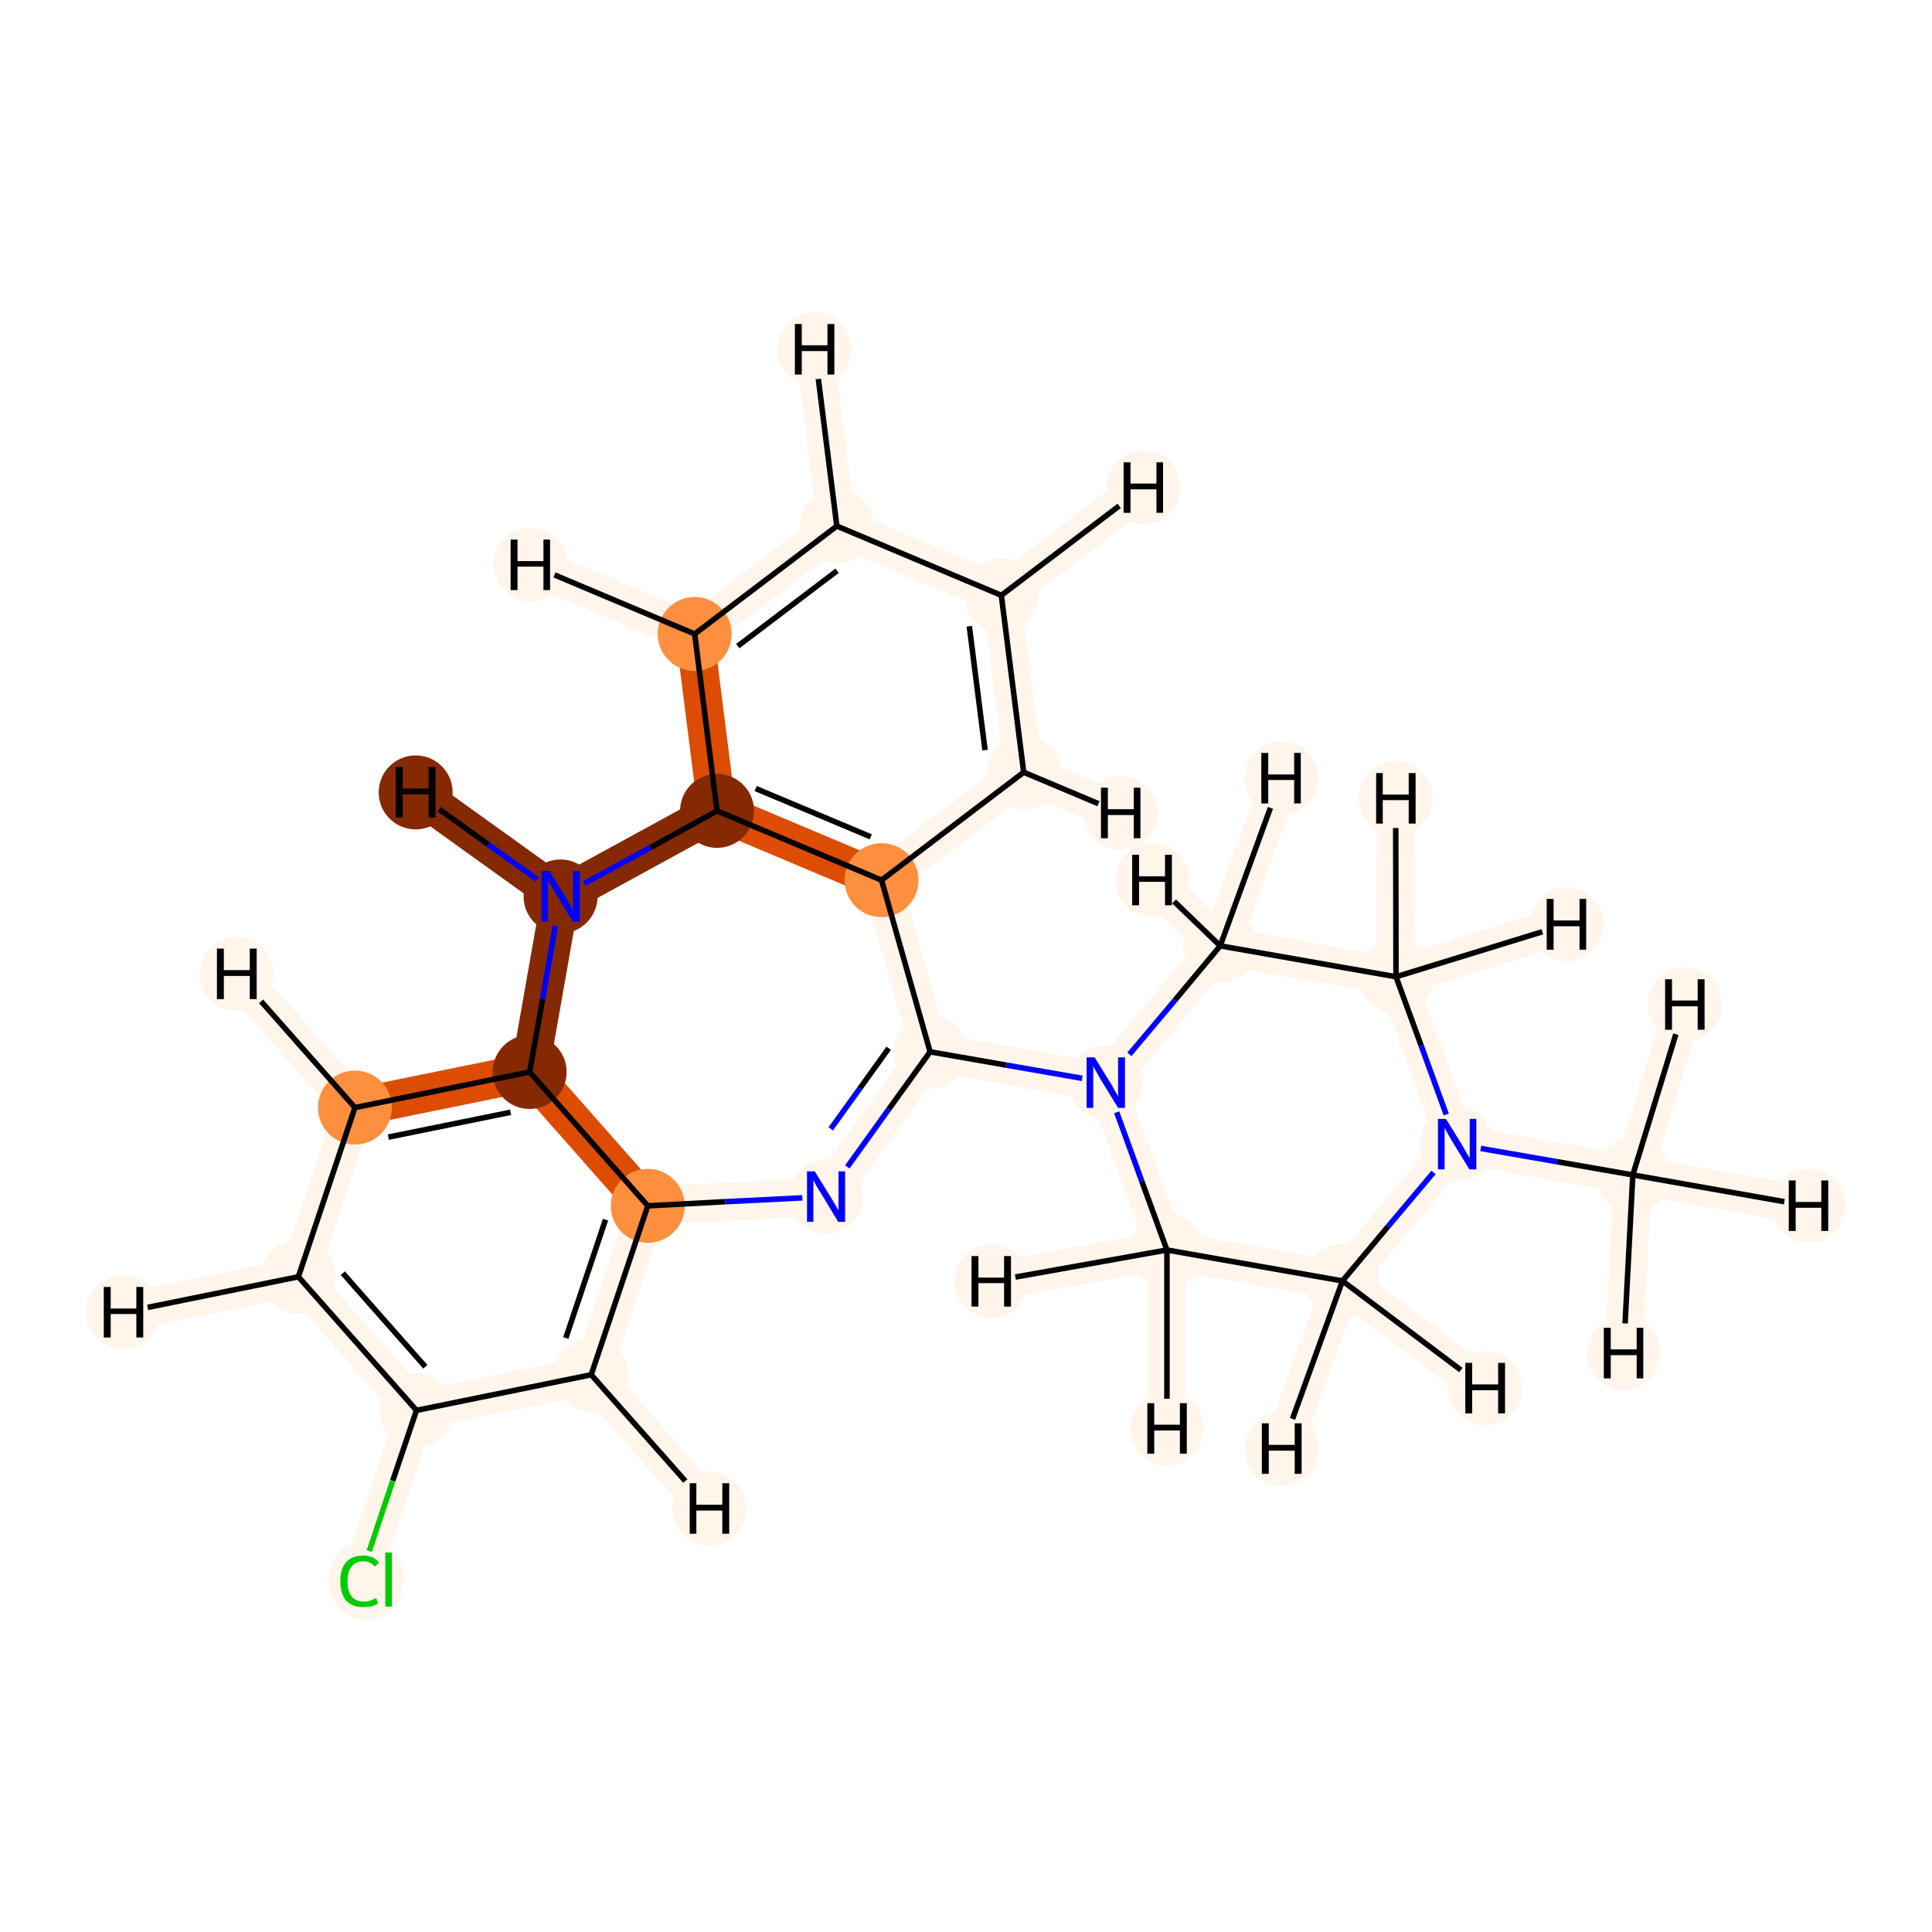 <?xml version='1.0' encoding='iso-8859-1'?>
<svg version='1.1' baseProfile='full'
              xmlns='http://www.w3.org/2000/svg'
                      xmlns:rdkit='http://www.rdkit.org/xml'
                      xmlns:xlink='http://www.w3.org/1999/xlink'
                  xml:space='preserve'
width='700px' height='700px' viewBox='0 0 700 700'>
<!-- END OF HEADER -->
<rect style='opacity:1.0;fill:#FFFFFF;stroke:none' width='700.0' height='700.0' x='0.0' y='0.0'> </rect>
<path d='M 591.6,425.7 L 527.9,414.6' style='fill:none;fill-rule:evenodd;stroke:#FFF5EB;stroke-width:13.8px;stroke-linecap:butt;stroke-linejoin:miter;stroke-opacity:1' />
<path d='M 591.6,425.7 L 655.3,436.9' style='fill:none;fill-rule:evenodd;stroke:#FFF5EB;stroke-width:13.8px;stroke-linecap:butt;stroke-linejoin:miter;stroke-opacity:1' />
<path d='M 591.6,425.7 L 588.3,490.3' style='fill:none;fill-rule:evenodd;stroke:#FFF5EB;stroke-width:13.8px;stroke-linecap:butt;stroke-linejoin:miter;stroke-opacity:1' />
<path d='M 591.6,425.7 L 610.4,363.9' style='fill:none;fill-rule:evenodd;stroke:#FFF5EB;stroke-width:13.8px;stroke-linecap:butt;stroke-linejoin:miter;stroke-opacity:1' />
<path d='M 527.9,414.6 L 486.4,464.1' style='fill:none;fill-rule:evenodd;stroke:#FFF5EB;stroke-width:13.8px;stroke-linecap:butt;stroke-linejoin:miter;stroke-opacity:1' />
<path d='M 527.9,414.6 L 505.8,353.9' style='fill:none;fill-rule:evenodd;stroke:#FFF5EB;stroke-width:13.8px;stroke-linecap:butt;stroke-linejoin:miter;stroke-opacity:1' />
<path d='M 486.4,464.1 L 422.8,452.9' style='fill:none;fill-rule:evenodd;stroke:#FFF5EB;stroke-width:13.8px;stroke-linecap:butt;stroke-linejoin:miter;stroke-opacity:1' />
<path d='M 486.4,464.1 L 538.1,503.0' style='fill:none;fill-rule:evenodd;stroke:#FFF5EB;stroke-width:13.8px;stroke-linecap:butt;stroke-linejoin:miter;stroke-opacity:1' />
<path d='M 486.4,464.1 L 464.4,524.9' style='fill:none;fill-rule:evenodd;stroke:#FFF5EB;stroke-width:13.8px;stroke-linecap:butt;stroke-linejoin:miter;stroke-opacity:1' />
<path d='M 422.8,452.9 L 400.6,392.2' style='fill:none;fill-rule:evenodd;stroke:#FFF5EB;stroke-width:13.8px;stroke-linecap:butt;stroke-linejoin:miter;stroke-opacity:1' />
<path d='M 422.8,452.9 L 422.8,517.6' style='fill:none;fill-rule:evenodd;stroke:#FFF5EB;stroke-width:13.8px;stroke-linecap:butt;stroke-linejoin:miter;stroke-opacity:1' />
<path d='M 422.8,452.9 L 359.2,464.2' style='fill:none;fill-rule:evenodd;stroke:#FFF5EB;stroke-width:13.8px;stroke-linecap:butt;stroke-linejoin:miter;stroke-opacity:1' />
<path d='M 400.6,392.2 L 442.1,342.7' style='fill:none;fill-rule:evenodd;stroke:#FFF5EB;stroke-width:13.8px;stroke-linecap:butt;stroke-linejoin:miter;stroke-opacity:1' />
<path d='M 400.6,392.2 L 337.0,381.1' style='fill:none;fill-rule:evenodd;stroke:#FFF5EB;stroke-width:13.8px;stroke-linecap:butt;stroke-linejoin:miter;stroke-opacity:1' />
<path d='M 442.1,342.7 L 505.8,353.9' style='fill:none;fill-rule:evenodd;stroke:#FFF5EB;stroke-width:13.8px;stroke-linecap:butt;stroke-linejoin:miter;stroke-opacity:1' />
<path d='M 442.1,342.7 L 417.4,318.8' style='fill:none;fill-rule:evenodd;stroke:#FFF5EB;stroke-width:13.8px;stroke-linecap:butt;stroke-linejoin:miter;stroke-opacity:1' />
<path d='M 442.1,342.7 L 464.2,281.9' style='fill:none;fill-rule:evenodd;stroke:#FFF5EB;stroke-width:13.8px;stroke-linecap:butt;stroke-linejoin:miter;stroke-opacity:1' />
<path d='M 505.8,353.9 L 505.7,289.2' style='fill:none;fill-rule:evenodd;stroke:#FFF5EB;stroke-width:13.8px;stroke-linecap:butt;stroke-linejoin:miter;stroke-opacity:1' />
<path d='M 505.8,353.9 L 567.6,334.9' style='fill:none;fill-rule:evenodd;stroke:#FFF5EB;stroke-width:13.8px;stroke-linecap:butt;stroke-linejoin:miter;stroke-opacity:1' />
<path d='M 337.0,381.1 L 299.3,433.6' style='fill:none;fill-rule:evenodd;stroke:#FFF5EB;stroke-width:13.8px;stroke-linecap:butt;stroke-linejoin:miter;stroke-opacity:1' />
<path d='M 337.0,381.1 L 319.4,318.9' style='fill:none;fill-rule:evenodd;stroke:#FFF5EB;stroke-width:13.8px;stroke-linecap:butt;stroke-linejoin:miter;stroke-opacity:1' />
<path d='M 299.3,433.6 L 234.7,436.9' style='fill:none;fill-rule:evenodd;stroke:#FFF5EB;stroke-width:13.8px;stroke-linecap:butt;stroke-linejoin:miter;stroke-opacity:1' />
<path d='M 234.7,436.9 L 214.2,498.1' style='fill:none;fill-rule:evenodd;stroke:#FFF5EB;stroke-width:13.8px;stroke-linecap:butt;stroke-linejoin:miter;stroke-opacity:1' />
<path d='M 234.7,436.9 L 191.9,388.4' style='fill:none;fill-rule:evenodd;stroke:#DC4C03;stroke-width:13.8px;stroke-linecap:butt;stroke-linejoin:miter;stroke-opacity:1' />
<path d='M 214.2,498.1 L 150.9,511.0' style='fill:none;fill-rule:evenodd;stroke:#FFF5EB;stroke-width:13.8px;stroke-linecap:butt;stroke-linejoin:miter;stroke-opacity:1' />
<path d='M 214.2,498.1 L 257.0,546.6' style='fill:none;fill-rule:evenodd;stroke:#FFF5EB;stroke-width:13.8px;stroke-linecap:butt;stroke-linejoin:miter;stroke-opacity:1' />
<path d='M 150.9,511.0 L 130.4,572.3' style='fill:none;fill-rule:evenodd;stroke:#FFF5EB;stroke-width:13.8px;stroke-linecap:butt;stroke-linejoin:miter;stroke-opacity:1' />
<path d='M 150.9,511.0 L 108.1,462.6' style='fill:none;fill-rule:evenodd;stroke:#FFF5EB;stroke-width:13.8px;stroke-linecap:butt;stroke-linejoin:miter;stroke-opacity:1' />
<path d='M 108.1,462.6 L 128.6,401.3' style='fill:none;fill-rule:evenodd;stroke:#FFF5EB;stroke-width:13.8px;stroke-linecap:butt;stroke-linejoin:miter;stroke-opacity:1' />
<path d='M 108.1,462.6 L 44.7,475.4' style='fill:none;fill-rule:evenodd;stroke:#FFF5EB;stroke-width:13.8px;stroke-linecap:butt;stroke-linejoin:miter;stroke-opacity:1' />
<path d='M 128.6,401.3 L 191.9,388.4' style='fill:none;fill-rule:evenodd;stroke:#DC4C03;stroke-width:13.8px;stroke-linecap:butt;stroke-linejoin:miter;stroke-opacity:1' />
<path d='M 128.6,401.3 L 85.8,352.9' style='fill:none;fill-rule:evenodd;stroke:#FFF5EB;stroke-width:13.8px;stroke-linecap:butt;stroke-linejoin:miter;stroke-opacity:1' />
<path d='M 191.9,388.4 L 203.1,324.8' style='fill:none;fill-rule:evenodd;stroke:#852903;stroke-width:13.8px;stroke-linecap:butt;stroke-linejoin:miter;stroke-opacity:1' />
<path d='M 203.1,324.8 L 259.8,293.8' style='fill:none;fill-rule:evenodd;stroke:#852903;stroke-width:13.8px;stroke-linecap:butt;stroke-linejoin:miter;stroke-opacity:1' />
<path d='M 203.1,324.8 L 150.6,287.1' style='fill:none;fill-rule:evenodd;stroke:#852903;stroke-width:13.8px;stroke-linecap:butt;stroke-linejoin:miter;stroke-opacity:1' />
<path d='M 259.8,293.8 L 319.4,318.9' style='fill:none;fill-rule:evenodd;stroke:#DC4C03;stroke-width:13.8px;stroke-linecap:butt;stroke-linejoin:miter;stroke-opacity:1' />
<path d='M 259.8,293.8 L 251.7,229.7' style='fill:none;fill-rule:evenodd;stroke:#DC4C03;stroke-width:13.8px;stroke-linecap:butt;stroke-linejoin:miter;stroke-opacity:1' />
<path d='M 319.4,318.9 L 370.9,279.8' style='fill:none;fill-rule:evenodd;stroke:#FFF5EB;stroke-width:13.8px;stroke-linecap:butt;stroke-linejoin:miter;stroke-opacity:1' />
<path d='M 370.9,279.8 L 362.8,215.7' style='fill:none;fill-rule:evenodd;stroke:#FFF5EB;stroke-width:13.8px;stroke-linecap:butt;stroke-linejoin:miter;stroke-opacity:1' />
<path d='M 370.9,279.8 L 406.1,294.6' style='fill:none;fill-rule:evenodd;stroke:#FFF5EB;stroke-width:13.8px;stroke-linecap:butt;stroke-linejoin:miter;stroke-opacity:1' />
<path d='M 362.8,215.7 L 303.2,190.6' style='fill:none;fill-rule:evenodd;stroke:#FFF5EB;stroke-width:13.8px;stroke-linecap:butt;stroke-linejoin:miter;stroke-opacity:1' />
<path d='M 362.8,215.7 L 414.3,176.6' style='fill:none;fill-rule:evenodd;stroke:#FFF5EB;stroke-width:13.8px;stroke-linecap:butt;stroke-linejoin:miter;stroke-opacity:1' />
<path d='M 303.2,190.6 L 251.7,229.7' style='fill:none;fill-rule:evenodd;stroke:#FFF5EB;stroke-width:13.8px;stroke-linecap:butt;stroke-linejoin:miter;stroke-opacity:1' />
<path d='M 303.2,190.6 L 295.1,126.5' style='fill:none;fill-rule:evenodd;stroke:#FFF5EB;stroke-width:13.8px;stroke-linecap:butt;stroke-linejoin:miter;stroke-opacity:1' />
<path d='M 251.7,229.7 L 192.2,204.6' style='fill:none;fill-rule:evenodd;stroke:#FFF5EB;stroke-width:13.8px;stroke-linecap:butt;stroke-linejoin:miter;stroke-opacity:1' />
<ellipse cx='591.6' cy='425.7' rx='12.9' ry='12.9'  style='fill:#FFF5EB;fill-rule:evenodd;stroke:#FFF5EB;stroke-width:1.0px;stroke-linecap:butt;stroke-linejoin:miter;stroke-opacity:1' />
<ellipse cx='527.9' cy='414.6' rx='12.9' ry='12.9'  style='fill:#FFF5EB;fill-rule:evenodd;stroke:#FFF5EB;stroke-width:1.0px;stroke-linecap:butt;stroke-linejoin:miter;stroke-opacity:1' />
<ellipse cx='486.4' cy='464.1' rx='12.9' ry='12.9'  style='fill:#FFF5EB;fill-rule:evenodd;stroke:#FFF5EB;stroke-width:1.0px;stroke-linecap:butt;stroke-linejoin:miter;stroke-opacity:1' />
<ellipse cx='422.8' cy='452.9' rx='12.9' ry='12.9'  style='fill:#FFF5EB;fill-rule:evenodd;stroke:#FFF5EB;stroke-width:1.0px;stroke-linecap:butt;stroke-linejoin:miter;stroke-opacity:1' />
<ellipse cx='400.6' cy='392.2' rx='12.9' ry='12.9'  style='fill:#FFF5EB;fill-rule:evenodd;stroke:#FFF5EB;stroke-width:1.0px;stroke-linecap:butt;stroke-linejoin:miter;stroke-opacity:1' />
<ellipse cx='442.1' cy='342.7' rx='12.9' ry='12.9'  style='fill:#FFF5EB;fill-rule:evenodd;stroke:#FFF5EB;stroke-width:1.0px;stroke-linecap:butt;stroke-linejoin:miter;stroke-opacity:1' />
<ellipse cx='505.8' cy='353.9' rx='12.9' ry='12.9'  style='fill:#FFF5EB;fill-rule:evenodd;stroke:#FFF5EB;stroke-width:1.0px;stroke-linecap:butt;stroke-linejoin:miter;stroke-opacity:1' />
<ellipse cx='337.0' cy='381.1' rx='12.9' ry='12.9'  style='fill:#FFF5EB;fill-rule:evenodd;stroke:#FFF5EB;stroke-width:1.0px;stroke-linecap:butt;stroke-linejoin:miter;stroke-opacity:1' />
<ellipse cx='299.3' cy='433.6' rx='12.9' ry='12.9'  style='fill:#FFF5EB;fill-rule:evenodd;stroke:#FFF5EB;stroke-width:1.0px;stroke-linecap:butt;stroke-linejoin:miter;stroke-opacity:1' />
<ellipse cx='234.7' cy='436.9' rx='12.9' ry='12.9'  style='fill:#FD8F3F;fill-rule:evenodd;stroke:#FD8F3F;stroke-width:1.0px;stroke-linecap:butt;stroke-linejoin:miter;stroke-opacity:1' />
<ellipse cx='214.2' cy='498.1' rx='12.9' ry='12.9'  style='fill:#FFF5EB;fill-rule:evenodd;stroke:#FFF5EB;stroke-width:1.0px;stroke-linecap:butt;stroke-linejoin:miter;stroke-opacity:1' />
<ellipse cx='150.9' cy='511.0' rx='12.9' ry='12.9'  style='fill:#FFF5EB;fill-rule:evenodd;stroke:#FFF5EB;stroke-width:1.0px;stroke-linecap:butt;stroke-linejoin:miter;stroke-opacity:1' />
<ellipse cx='132.7' cy='572.4' rx='13.2' ry='14.0'  style='fill:#FFF5EB;fill-rule:evenodd;stroke:#FFF5EB;stroke-width:1.0px;stroke-linecap:butt;stroke-linejoin:miter;stroke-opacity:1' />
<ellipse cx='108.1' cy='462.6' rx='12.9' ry='12.9'  style='fill:#FFF5EB;fill-rule:evenodd;stroke:#FFF5EB;stroke-width:1.0px;stroke-linecap:butt;stroke-linejoin:miter;stroke-opacity:1' />
<ellipse cx='128.6' cy='401.3' rx='12.9' ry='12.9'  style='fill:#FD8F3F;fill-rule:evenodd;stroke:#FD8F3F;stroke-width:1.0px;stroke-linecap:butt;stroke-linejoin:miter;stroke-opacity:1' />
<ellipse cx='191.9' cy='388.4' rx='12.9' ry='12.9'  style='fill:#852903;fill-rule:evenodd;stroke:#852903;stroke-width:1.0px;stroke-linecap:butt;stroke-linejoin:miter;stroke-opacity:1' />
<ellipse cx='203.1' cy='324.8' rx='12.9' ry='12.9'  style='fill:#852903;fill-rule:evenodd;stroke:#852903;stroke-width:1.0px;stroke-linecap:butt;stroke-linejoin:miter;stroke-opacity:1' />
<ellipse cx='259.8' cy='293.8' rx='12.9' ry='12.9'  style='fill:#852903;fill-rule:evenodd;stroke:#852903;stroke-width:1.0px;stroke-linecap:butt;stroke-linejoin:miter;stroke-opacity:1' />
<ellipse cx='319.4' cy='318.9' rx='12.9' ry='12.9'  style='fill:#FD8F3F;fill-rule:evenodd;stroke:#FD8F3F;stroke-width:1.0px;stroke-linecap:butt;stroke-linejoin:miter;stroke-opacity:1' />
<ellipse cx='370.9' cy='279.8' rx='12.9' ry='12.9'  style='fill:#FFF5EB;fill-rule:evenodd;stroke:#FFF5EB;stroke-width:1.0px;stroke-linecap:butt;stroke-linejoin:miter;stroke-opacity:1' />
<ellipse cx='362.8' cy='215.7' rx='12.9' ry='12.9'  style='fill:#FFF5EB;fill-rule:evenodd;stroke:#FFF5EB;stroke-width:1.0px;stroke-linecap:butt;stroke-linejoin:miter;stroke-opacity:1' />
<ellipse cx='303.2' cy='190.6' rx='12.9' ry='12.9'  style='fill:#FFF5EB;fill-rule:evenodd;stroke:#FFF5EB;stroke-width:1.0px;stroke-linecap:butt;stroke-linejoin:miter;stroke-opacity:1' />
<ellipse cx='251.7' cy='229.7' rx='12.9' ry='12.9'  style='fill:#FD8F3F;fill-rule:evenodd;stroke:#FD8F3F;stroke-width:1.0px;stroke-linecap:butt;stroke-linejoin:miter;stroke-opacity:1' />
<ellipse cx='655.3' cy='436.9' rx='12.9' ry='12.9'  style='fill:#FFF5EB;fill-rule:evenodd;stroke:#FFF5EB;stroke-width:1.0px;stroke-linecap:butt;stroke-linejoin:miter;stroke-opacity:1' />
<ellipse cx='588.3' cy='490.3' rx='12.9' ry='12.9'  style='fill:#FFF5EB;fill-rule:evenodd;stroke:#FFF5EB;stroke-width:1.0px;stroke-linecap:butt;stroke-linejoin:miter;stroke-opacity:1' />
<ellipse cx='610.4' cy='363.9' rx='12.9' ry='12.9'  style='fill:#FFF5EB;fill-rule:evenodd;stroke:#FFF5EB;stroke-width:1.0px;stroke-linecap:butt;stroke-linejoin:miter;stroke-opacity:1' />
<ellipse cx='538.1' cy='503.0' rx='12.9' ry='12.9'  style='fill:#FFF5EB;fill-rule:evenodd;stroke:#FFF5EB;stroke-width:1.0px;stroke-linecap:butt;stroke-linejoin:miter;stroke-opacity:1' />
<ellipse cx='464.4' cy='524.9' rx='12.9' ry='12.9'  style='fill:#FFF5EB;fill-rule:evenodd;stroke:#FFF5EB;stroke-width:1.0px;stroke-linecap:butt;stroke-linejoin:miter;stroke-opacity:1' />
<ellipse cx='422.8' cy='517.6' rx='12.9' ry='12.9'  style='fill:#FFF5EB;fill-rule:evenodd;stroke:#FFF5EB;stroke-width:1.0px;stroke-linecap:butt;stroke-linejoin:miter;stroke-opacity:1' />
<ellipse cx='359.2' cy='464.2' rx='12.9' ry='12.9'  style='fill:#FFF5EB;fill-rule:evenodd;stroke:#FFF5EB;stroke-width:1.0px;stroke-linecap:butt;stroke-linejoin:miter;stroke-opacity:1' />
<ellipse cx='417.4' cy='318.8' rx='12.9' ry='12.9'  style='fill:#FFF5EB;fill-rule:evenodd;stroke:#FFF5EB;stroke-width:1.0px;stroke-linecap:butt;stroke-linejoin:miter;stroke-opacity:1' />
<ellipse cx='464.2' cy='281.9' rx='12.9' ry='12.9'  style='fill:#FFF5EB;fill-rule:evenodd;stroke:#FFF5EB;stroke-width:1.0px;stroke-linecap:butt;stroke-linejoin:miter;stroke-opacity:1' />
<ellipse cx='505.7' cy='289.2' rx='12.9' ry='12.9'  style='fill:#FFF5EB;fill-rule:evenodd;stroke:#FFF5EB;stroke-width:1.0px;stroke-linecap:butt;stroke-linejoin:miter;stroke-opacity:1' />
<ellipse cx='567.6' cy='334.9' rx='12.9' ry='12.9'  style='fill:#FFF5EB;fill-rule:evenodd;stroke:#FFF5EB;stroke-width:1.0px;stroke-linecap:butt;stroke-linejoin:miter;stroke-opacity:1' />
<ellipse cx='257.0' cy='546.6' rx='12.9' ry='12.9'  style='fill:#FFF5EB;fill-rule:evenodd;stroke:#FFF5EB;stroke-width:1.0px;stroke-linecap:butt;stroke-linejoin:miter;stroke-opacity:1' />
<ellipse cx='44.7' cy='475.4' rx='12.9' ry='12.9'  style='fill:#FFF5EB;fill-rule:evenodd;stroke:#FFF5EB;stroke-width:1.0px;stroke-linecap:butt;stroke-linejoin:miter;stroke-opacity:1' />
<ellipse cx='85.8' cy='352.9' rx='12.9' ry='12.9'  style='fill:#FFF5EB;fill-rule:evenodd;stroke:#FFF5EB;stroke-width:1.0px;stroke-linecap:butt;stroke-linejoin:miter;stroke-opacity:1' />
<ellipse cx='150.6' cy='287.1' rx='12.9' ry='12.9'  style='fill:#852903;fill-rule:evenodd;stroke:#852903;stroke-width:1.0px;stroke-linecap:butt;stroke-linejoin:miter;stroke-opacity:1' />
<ellipse cx='406.1' cy='294.6' rx='12.9' ry='12.9'  style='fill:#FFF5EB;fill-rule:evenodd;stroke:#FFF5EB;stroke-width:1.0px;stroke-linecap:butt;stroke-linejoin:miter;stroke-opacity:1' />
<ellipse cx='414.3' cy='176.6' rx='12.9' ry='12.9'  style='fill:#FFF5EB;fill-rule:evenodd;stroke:#FFF5EB;stroke-width:1.0px;stroke-linecap:butt;stroke-linejoin:miter;stroke-opacity:1' />
<ellipse cx='295.1' cy='126.5' rx='12.9' ry='12.9'  style='fill:#FFF5EB;fill-rule:evenodd;stroke:#FFF5EB;stroke-width:1.0px;stroke-linecap:butt;stroke-linejoin:miter;stroke-opacity:1' />
<ellipse cx='192.2' cy='204.6' rx='12.9' ry='12.9'  style='fill:#FFF5EB;fill-rule:evenodd;stroke:#FFF5EB;stroke-width:1.0px;stroke-linecap:butt;stroke-linejoin:miter;stroke-opacity:1' />
<path class='bond-0 atom-0 atom-1' d='M 591.6,425.7 L 564.1,420.9' style='fill:none;fill-rule:evenodd;stroke:#000000;stroke-width:2.0px;stroke-linecap:butt;stroke-linejoin:miter;stroke-opacity:1' />
<path class='bond-0 atom-0 atom-1' d='M 564.1,420.9 L 536.5,416.1' style='fill:none;fill-rule:evenodd;stroke:#0000FF;stroke-width:2.0px;stroke-linecap:butt;stroke-linejoin:miter;stroke-opacity:1' />
<path class='bond-26 atom-0 atom-23' d='M 591.6,425.7 L 646.5,435.4' style='fill:none;fill-rule:evenodd;stroke:#000000;stroke-width:2.0px;stroke-linecap:butt;stroke-linejoin:miter;stroke-opacity:1' />
<path class='bond-27 atom-0 atom-24' d='M 591.6,425.7 L 588.8,479.5' style='fill:none;fill-rule:evenodd;stroke:#000000;stroke-width:2.0px;stroke-linecap:butt;stroke-linejoin:miter;stroke-opacity:1' />
<path class='bond-28 atom-0 atom-25' d='M 591.6,425.7 L 607.2,374.7' style='fill:none;fill-rule:evenodd;stroke:#000000;stroke-width:2.0px;stroke-linecap:butt;stroke-linejoin:miter;stroke-opacity:1' />
<path class='bond-1 atom-1 atom-2' d='M 519.4,424.8 L 502.9,444.4' style='fill:none;fill-rule:evenodd;stroke:#0000FF;stroke-width:2.0px;stroke-linecap:butt;stroke-linejoin:miter;stroke-opacity:1' />
<path class='bond-1 atom-1 atom-2' d='M 502.9,444.4 L 486.4,464.1' style='fill:none;fill-rule:evenodd;stroke:#000000;stroke-width:2.0px;stroke-linecap:butt;stroke-linejoin:miter;stroke-opacity:1' />
<path class='bond-22 atom-6 atom-1' d='M 505.8,353.9 L 514.9,378.8' style='fill:none;fill-rule:evenodd;stroke:#000000;stroke-width:2.0px;stroke-linecap:butt;stroke-linejoin:miter;stroke-opacity:1' />
<path class='bond-22 atom-6 atom-1' d='M 514.9,378.8 L 524.0,403.8' style='fill:none;fill-rule:evenodd;stroke:#0000FF;stroke-width:2.0px;stroke-linecap:butt;stroke-linejoin:miter;stroke-opacity:1' />
<path class='bond-2 atom-2 atom-3' d='M 486.4,464.1 L 422.8,452.9' style='fill:none;fill-rule:evenodd;stroke:#000000;stroke-width:2.0px;stroke-linecap:butt;stroke-linejoin:miter;stroke-opacity:1' />
<path class='bond-29 atom-2 atom-26' d='M 486.4,464.1 L 529.3,496.4' style='fill:none;fill-rule:evenodd;stroke:#000000;stroke-width:2.0px;stroke-linecap:butt;stroke-linejoin:miter;stroke-opacity:1' />
<path class='bond-30 atom-2 atom-27' d='M 486.4,464.1 L 468.3,514.1' style='fill:none;fill-rule:evenodd;stroke:#000000;stroke-width:2.0px;stroke-linecap:butt;stroke-linejoin:miter;stroke-opacity:1' />
<path class='bond-3 atom-3 atom-4' d='M 422.8,452.9 L 413.7,428.0' style='fill:none;fill-rule:evenodd;stroke:#000000;stroke-width:2.0px;stroke-linecap:butt;stroke-linejoin:miter;stroke-opacity:1' />
<path class='bond-3 atom-3 atom-4' d='M 413.7,428.0 L 404.6,403.0' style='fill:none;fill-rule:evenodd;stroke:#0000FF;stroke-width:2.0px;stroke-linecap:butt;stroke-linejoin:miter;stroke-opacity:1' />
<path class='bond-31 atom-3 atom-28' d='M 422.8,452.9 L 422.8,506.8' style='fill:none;fill-rule:evenodd;stroke:#000000;stroke-width:2.0px;stroke-linecap:butt;stroke-linejoin:miter;stroke-opacity:1' />
<path class='bond-32 atom-3 atom-29' d='M 422.8,452.9 L 367.9,462.7' style='fill:none;fill-rule:evenodd;stroke:#000000;stroke-width:2.0px;stroke-linecap:butt;stroke-linejoin:miter;stroke-opacity:1' />
<path class='bond-4 atom-4 atom-5' d='M 409.2,382.0 L 425.7,362.4' style='fill:none;fill-rule:evenodd;stroke:#0000FF;stroke-width:2.0px;stroke-linecap:butt;stroke-linejoin:miter;stroke-opacity:1' />
<path class='bond-4 atom-4 atom-5' d='M 425.7,362.4 L 442.1,342.7' style='fill:none;fill-rule:evenodd;stroke:#000000;stroke-width:2.0px;stroke-linecap:butt;stroke-linejoin:miter;stroke-opacity:1' />
<path class='bond-6 atom-4 atom-7' d='M 392.1,390.7 L 364.5,385.9' style='fill:none;fill-rule:evenodd;stroke:#0000FF;stroke-width:2.0px;stroke-linecap:butt;stroke-linejoin:miter;stroke-opacity:1' />
<path class='bond-6 atom-4 atom-7' d='M 364.5,385.9 L 337.0,381.1' style='fill:none;fill-rule:evenodd;stroke:#000000;stroke-width:2.0px;stroke-linecap:butt;stroke-linejoin:miter;stroke-opacity:1' />
<path class='bond-5 atom-5 atom-6' d='M 442.1,342.7 L 505.8,353.9' style='fill:none;fill-rule:evenodd;stroke:#000000;stroke-width:2.0px;stroke-linecap:butt;stroke-linejoin:miter;stroke-opacity:1' />
<path class='bond-33 atom-5 atom-30' d='M 442.1,342.7 L 425.4,326.6' style='fill:none;fill-rule:evenodd;stroke:#000000;stroke-width:2.0px;stroke-linecap:butt;stroke-linejoin:miter;stroke-opacity:1' />
<path class='bond-34 atom-5 atom-31' d='M 442.1,342.7 L 460.3,292.7' style='fill:none;fill-rule:evenodd;stroke:#000000;stroke-width:2.0px;stroke-linecap:butt;stroke-linejoin:miter;stroke-opacity:1' />
<path class='bond-35 atom-6 atom-32' d='M 505.8,353.9 L 505.7,300.0' style='fill:none;fill-rule:evenodd;stroke:#000000;stroke-width:2.0px;stroke-linecap:butt;stroke-linejoin:miter;stroke-opacity:1' />
<path class='bond-36 atom-6 atom-33' d='M 505.8,353.9 L 558.8,337.6' style='fill:none;fill-rule:evenodd;stroke:#000000;stroke-width:2.0px;stroke-linecap:butt;stroke-linejoin:miter;stroke-opacity:1' />
<path class='bond-7 atom-7 atom-8' d='M 337.0,381.1 L 322.0,401.9' style='fill:none;fill-rule:evenodd;stroke:#000000;stroke-width:2.0px;stroke-linecap:butt;stroke-linejoin:miter;stroke-opacity:1' />
<path class='bond-7 atom-7 atom-8' d='M 322.0,401.9 L 307.0,422.8' style='fill:none;fill-rule:evenodd;stroke:#0000FF;stroke-width:2.0px;stroke-linecap:butt;stroke-linejoin:miter;stroke-opacity:1' />
<path class='bond-7 atom-7 atom-8' d='M 322.0,379.8 L 311.5,394.4' style='fill:none;fill-rule:evenodd;stroke:#000000;stroke-width:2.0px;stroke-linecap:butt;stroke-linejoin:miter;stroke-opacity:1' />
<path class='bond-7 atom-7 atom-8' d='M 311.5,394.4 L 301.0,409.0' style='fill:none;fill-rule:evenodd;stroke:#0000FF;stroke-width:2.0px;stroke-linecap:butt;stroke-linejoin:miter;stroke-opacity:1' />
<path class='bond-23 atom-18 atom-7' d='M 319.4,318.9 L 337.0,381.1' style='fill:none;fill-rule:evenodd;stroke:#000000;stroke-width:2.0px;stroke-linecap:butt;stroke-linejoin:miter;stroke-opacity:1' />
<path class='bond-8 atom-8 atom-9' d='M 290.7,434.0 L 262.7,435.4' style='fill:none;fill-rule:evenodd;stroke:#0000FF;stroke-width:2.0px;stroke-linecap:butt;stroke-linejoin:miter;stroke-opacity:1' />
<path class='bond-8 atom-8 atom-9' d='M 262.7,435.4 L 234.7,436.9' style='fill:none;fill-rule:evenodd;stroke:#000000;stroke-width:2.0px;stroke-linecap:butt;stroke-linejoin:miter;stroke-opacity:1' />
<path class='bond-9 atom-9 atom-10' d='M 234.7,436.9 L 214.2,498.1' style='fill:none;fill-rule:evenodd;stroke:#000000;stroke-width:2.0px;stroke-linecap:butt;stroke-linejoin:miter;stroke-opacity:1' />
<path class='bond-9 atom-9 atom-10' d='M 219.4,441.9 L 205.0,484.8' style='fill:none;fill-rule:evenodd;stroke:#000000;stroke-width:2.0px;stroke-linecap:butt;stroke-linejoin:miter;stroke-opacity:1' />
<path class='bond-24 atom-15 atom-9' d='M 191.9,388.4 L 234.7,436.9' style='fill:none;fill-rule:evenodd;stroke:#000000;stroke-width:2.0px;stroke-linecap:butt;stroke-linejoin:miter;stroke-opacity:1' />
<path class='bond-10 atom-10 atom-11' d='M 214.2,498.1 L 150.9,511.0' style='fill:none;fill-rule:evenodd;stroke:#000000;stroke-width:2.0px;stroke-linecap:butt;stroke-linejoin:miter;stroke-opacity:1' />
<path class='bond-37 atom-10 atom-34' d='M 214.2,498.1 L 248.3,536.6' style='fill:none;fill-rule:evenodd;stroke:#000000;stroke-width:2.0px;stroke-linecap:butt;stroke-linejoin:miter;stroke-opacity:1' />
<path class='bond-11 atom-11 atom-12' d='M 150.9,511.0 L 142.3,536.5' style='fill:none;fill-rule:evenodd;stroke:#000000;stroke-width:2.0px;stroke-linecap:butt;stroke-linejoin:miter;stroke-opacity:1' />
<path class='bond-11 atom-11 atom-12' d='M 142.3,536.5 L 133.8,562.0' style='fill:none;fill-rule:evenodd;stroke:#00CC00;stroke-width:2.0px;stroke-linecap:butt;stroke-linejoin:miter;stroke-opacity:1' />
<path class='bond-12 atom-11 atom-13' d='M 150.9,511.0 L 108.1,462.6' style='fill:none;fill-rule:evenodd;stroke:#000000;stroke-width:2.0px;stroke-linecap:butt;stroke-linejoin:miter;stroke-opacity:1' />
<path class='bond-12 atom-11 atom-13' d='M 154.1,495.2 L 124.2,461.3' style='fill:none;fill-rule:evenodd;stroke:#000000;stroke-width:2.0px;stroke-linecap:butt;stroke-linejoin:miter;stroke-opacity:1' />
<path class='bond-13 atom-13 atom-14' d='M 108.1,462.6 L 128.6,401.3' style='fill:none;fill-rule:evenodd;stroke:#000000;stroke-width:2.0px;stroke-linecap:butt;stroke-linejoin:miter;stroke-opacity:1' />
<path class='bond-38 atom-13 atom-35' d='M 108.1,462.6 L 53.5,473.7' style='fill:none;fill-rule:evenodd;stroke:#000000;stroke-width:2.0px;stroke-linecap:butt;stroke-linejoin:miter;stroke-opacity:1' />
<path class='bond-14 atom-14 atom-15' d='M 128.6,401.3 L 191.9,388.4' style='fill:none;fill-rule:evenodd;stroke:#000000;stroke-width:2.0px;stroke-linecap:butt;stroke-linejoin:miter;stroke-opacity:1' />
<path class='bond-14 atom-14 atom-15' d='M 140.7,412.0 L 185.0,403.0' style='fill:none;fill-rule:evenodd;stroke:#000000;stroke-width:2.0px;stroke-linecap:butt;stroke-linejoin:miter;stroke-opacity:1' />
<path class='bond-39 atom-14 atom-36' d='M 128.6,401.3 L 94.6,362.8' style='fill:none;fill-rule:evenodd;stroke:#000000;stroke-width:2.0px;stroke-linecap:butt;stroke-linejoin:miter;stroke-opacity:1' />
<path class='bond-15 atom-15 atom-16' d='M 191.9,388.4 L 196.6,362.0' style='fill:none;fill-rule:evenodd;stroke:#000000;stroke-width:2.0px;stroke-linecap:butt;stroke-linejoin:miter;stroke-opacity:1' />
<path class='bond-15 atom-15 atom-16' d='M 196.6,362.0 L 201.2,335.5' style='fill:none;fill-rule:evenodd;stroke:#0000FF;stroke-width:2.0px;stroke-linecap:butt;stroke-linejoin:miter;stroke-opacity:1' />
<path class='bond-16 atom-16 atom-17' d='M 211.7,320.1 L 235.8,307.0' style='fill:none;fill-rule:evenodd;stroke:#0000FF;stroke-width:2.0px;stroke-linecap:butt;stroke-linejoin:miter;stroke-opacity:1' />
<path class='bond-16 atom-16 atom-17' d='M 235.8,307.0 L 259.8,293.8' style='fill:none;fill-rule:evenodd;stroke:#000000;stroke-width:2.0px;stroke-linecap:butt;stroke-linejoin:miter;stroke-opacity:1' />
<path class='bond-40 atom-16 atom-37' d='M 194.6,318.6 L 176.8,305.9' style='fill:none;fill-rule:evenodd;stroke:#0000FF;stroke-width:2.0px;stroke-linecap:butt;stroke-linejoin:miter;stroke-opacity:1' />
<path class='bond-40 atom-16 atom-37' d='M 176.8,305.9 L 159.1,293.2' style='fill:none;fill-rule:evenodd;stroke:#000000;stroke-width:2.0px;stroke-linecap:butt;stroke-linejoin:miter;stroke-opacity:1' />
<path class='bond-17 atom-17 atom-18' d='M 259.8,293.8 L 319.4,318.9' style='fill:none;fill-rule:evenodd;stroke:#000000;stroke-width:2.0px;stroke-linecap:butt;stroke-linejoin:miter;stroke-opacity:1' />
<path class='bond-17 atom-17 atom-18' d='M 273.8,285.7 L 315.5,303.2' style='fill:none;fill-rule:evenodd;stroke:#000000;stroke-width:2.0px;stroke-linecap:butt;stroke-linejoin:miter;stroke-opacity:1' />
<path class='bond-25 atom-22 atom-17' d='M 251.7,229.7 L 259.8,293.8' style='fill:none;fill-rule:evenodd;stroke:#000000;stroke-width:2.0px;stroke-linecap:butt;stroke-linejoin:miter;stroke-opacity:1' />
<path class='bond-18 atom-18 atom-19' d='M 319.4,318.9 L 370.9,279.8' style='fill:none;fill-rule:evenodd;stroke:#000000;stroke-width:2.0px;stroke-linecap:butt;stroke-linejoin:miter;stroke-opacity:1' />
<path class='bond-19 atom-19 atom-20' d='M 370.9,279.8 L 362.8,215.7' style='fill:none;fill-rule:evenodd;stroke:#000000;stroke-width:2.0px;stroke-linecap:butt;stroke-linejoin:miter;stroke-opacity:1' />
<path class='bond-19 atom-19 atom-20' d='M 356.9,271.8 L 351.2,226.9' style='fill:none;fill-rule:evenodd;stroke:#000000;stroke-width:2.0px;stroke-linecap:butt;stroke-linejoin:miter;stroke-opacity:1' />
<path class='bond-41 atom-19 atom-38' d='M 370.9,279.8 L 398.0,291.2' style='fill:none;fill-rule:evenodd;stroke:#000000;stroke-width:2.0px;stroke-linecap:butt;stroke-linejoin:miter;stroke-opacity:1' />
<path class='bond-20 atom-20 atom-21' d='M 362.8,215.7 L 303.2,190.6' style='fill:none;fill-rule:evenodd;stroke:#000000;stroke-width:2.0px;stroke-linecap:butt;stroke-linejoin:miter;stroke-opacity:1' />
<path class='bond-42 atom-20 atom-39' d='M 362.8,215.7 L 405.5,183.3' style='fill:none;fill-rule:evenodd;stroke:#000000;stroke-width:2.0px;stroke-linecap:butt;stroke-linejoin:miter;stroke-opacity:1' />
<path class='bond-21 atom-21 atom-22' d='M 303.2,190.6 L 251.7,229.7' style='fill:none;fill-rule:evenodd;stroke:#000000;stroke-width:2.0px;stroke-linecap:butt;stroke-linejoin:miter;stroke-opacity:1' />
<path class='bond-21 atom-21 atom-22' d='M 303.3,206.8 L 267.3,234.1' style='fill:none;fill-rule:evenodd;stroke:#000000;stroke-width:2.0px;stroke-linecap:butt;stroke-linejoin:miter;stroke-opacity:1' />
<path class='bond-43 atom-21 atom-40' d='M 303.2,190.6 L 296.5,137.3' style='fill:none;fill-rule:evenodd;stroke:#000000;stroke-width:2.0px;stroke-linecap:butt;stroke-linejoin:miter;stroke-opacity:1' />
<path class='bond-44 atom-22 atom-41' d='M 251.7,229.7 L 200.9,208.3' style='fill:none;fill-rule:evenodd;stroke:#000000;stroke-width:2.0px;stroke-linecap:butt;stroke-linejoin:miter;stroke-opacity:1' />
<path  class='atom-1' d='M 523.9 405.4
L 529.9 415.1
Q 530.5 416.1, 531.4 417.8
Q 532.4 419.5, 532.5 419.6
L 532.5 405.4
L 534.9 405.4
L 534.9 423.7
L 532.4 423.7
L 525.9 413.1
Q 525.2 411.9, 524.4 410.5
Q 523.6 409.0, 523.4 408.6
L 523.4 423.7
L 521.0 423.7
L 521.0 405.4
L 523.9 405.4
' fill='#0000FF'/>
<path  class='atom-4' d='M 396.6 383.1
L 402.6 392.8
Q 403.2 393.7, 404.1 395.5
Q 405.1 397.2, 405.1 397.3
L 405.1 383.1
L 407.6 383.1
L 407.6 401.4
L 405.1 401.4
L 398.6 390.8
Q 397.9 389.5, 397.1 388.1
Q 396.3 386.7, 396.1 386.3
L 396.1 401.4
L 393.7 401.4
L 393.7 383.1
L 396.6 383.1
' fill='#0000FF'/>
<path  class='atom-8' d='M 295.2 424.4
L 301.2 434.1
Q 301.8 435.1, 302.8 436.8
Q 303.8 438.5, 303.8 438.6
L 303.8 424.4
L 306.2 424.4
L 306.2 442.7
L 303.7 442.7
L 297.3 432.1
Q 296.5 430.9, 295.7 429.5
Q 295.0 428.0, 294.7 427.6
L 294.7 442.7
L 292.4 442.7
L 292.4 424.4
L 295.2 424.4
' fill='#0000FF'/>
<path  class='atom-12' d='M 123.3 572.9
Q 123.3 568.4, 125.4 566.0
Q 127.6 563.6, 131.6 563.6
Q 135.4 563.6, 137.4 566.2
L 135.7 567.6
Q 134.2 565.7, 131.6 565.7
Q 128.9 565.7, 127.4 567.6
Q 125.9 569.4, 125.9 572.9
Q 125.9 576.5, 127.4 578.4
Q 129.0 580.3, 131.9 580.3
Q 133.9 580.3, 136.3 579.0
L 137.0 581.0
Q 136.0 581.6, 134.6 582.0
Q 133.1 582.3, 131.5 582.3
Q 127.6 582.3, 125.4 579.9
Q 123.3 577.5, 123.3 572.9
' fill='#00CC00'/>
<path  class='atom-12' d='M 139.6 562.5
L 142.0 562.5
L 142.0 582.1
L 139.6 582.1
L 139.6 562.5
' fill='#00CC00'/>
<path  class='atom-16' d='M 199.1 315.6
L 205.1 325.3
Q 205.7 326.3, 206.6 328.0
Q 207.6 329.7, 207.6 329.8
L 207.6 315.6
L 210.1 315.6
L 210.1 333.9
L 207.5 333.9
L 201.1 323.3
Q 200.4 322.1, 199.6 320.7
Q 198.8 319.2, 198.5 318.8
L 198.5 333.9
L 196.2 333.9
L 196.2 315.6
L 199.1 315.6
' fill='#0000FF'/>
<path  class='atom-23' d='M 648.1 427.7
L 650.6 427.7
L 650.6 435.5
L 659.9 435.5
L 659.9 427.7
L 662.4 427.7
L 662.4 446.0
L 659.9 446.0
L 659.9 437.6
L 650.6 437.6
L 650.6 446.0
L 648.1 446.0
L 648.1 427.7
' fill='#000000'/>
<path  class='atom-24' d='M 581.1 481.1
L 583.6 481.1
L 583.6 488.9
L 593.0 488.9
L 593.0 481.1
L 595.4 481.1
L 595.4 499.4
L 593.0 499.4
L 593.0 491.0
L 583.6 491.0
L 583.6 499.4
L 581.1 499.4
L 581.1 481.1
' fill='#000000'/>
<path  class='atom-25' d='M 603.3 354.8
L 605.8 354.8
L 605.8 362.5
L 615.1 362.5
L 615.1 354.8
L 617.6 354.8
L 617.6 373.1
L 615.1 373.1
L 615.1 364.6
L 605.8 364.6
L 605.8 373.1
L 603.3 373.1
L 603.3 354.8
' fill='#000000'/>
<path  class='atom-26' d='M 530.9 493.8
L 533.4 493.8
L 533.4 501.6
L 542.8 501.6
L 542.8 493.8
L 545.3 493.8
L 545.3 512.1
L 542.8 512.1
L 542.8 503.7
L 533.4 503.7
L 533.4 512.1
L 530.9 512.1
L 530.9 493.8
' fill='#000000'/>
<path  class='atom-27' d='M 457.2 515.7
L 459.7 515.7
L 459.7 523.5
L 469.1 523.5
L 469.1 515.7
L 471.6 515.7
L 471.6 534.0
L 469.1 534.0
L 469.1 525.6
L 459.7 525.6
L 459.7 534.0
L 457.2 534.0
L 457.2 515.7
' fill='#000000'/>
<path  class='atom-28' d='M 415.7 508.4
L 418.2 508.4
L 418.2 516.2
L 427.5 516.2
L 427.5 508.4
L 430.0 508.4
L 430.0 526.7
L 427.5 526.7
L 427.5 518.3
L 418.2 518.3
L 418.2 526.7
L 415.7 526.7
L 415.7 508.4
' fill='#000000'/>
<path  class='atom-29' d='M 352.0 455.1
L 354.5 455.1
L 354.5 462.9
L 363.8 462.9
L 363.8 455.1
L 366.3 455.1
L 366.3 473.4
L 363.8 473.4
L 363.8 464.9
L 354.5 464.9
L 354.5 473.4
L 352.0 473.4
L 352.0 455.1
' fill='#000000'/>
<path  class='atom-30' d='M 410.2 309.7
L 412.7 309.7
L 412.7 317.5
L 422.1 317.5
L 422.1 309.7
L 424.6 309.7
L 424.6 328.0
L 422.1 328.0
L 422.1 319.5
L 412.7 319.5
L 412.7 328.0
L 410.2 328.0
L 410.2 309.7
' fill='#000000'/>
<path  class='atom-31' d='M 457.0 272.8
L 459.5 272.8
L 459.5 280.6
L 468.9 280.6
L 468.9 272.8
L 471.3 272.8
L 471.3 291.1
L 468.9 291.1
L 468.9 282.6
L 459.5 282.6
L 459.5 291.1
L 457.0 291.1
L 457.0 272.8
' fill='#000000'/>
<path  class='atom-32' d='M 498.6 280.1
L 501.0 280.1
L 501.0 287.9
L 510.4 287.9
L 510.4 280.1
L 512.9 280.1
L 512.9 298.4
L 510.4 298.4
L 510.4 289.9
L 501.0 289.9
L 501.0 298.4
L 498.6 298.4
L 498.6 280.1
' fill='#000000'/>
<path  class='atom-33' d='M 560.4 325.7
L 562.9 325.7
L 562.9 333.5
L 572.3 333.5
L 572.3 325.7
L 574.7 325.7
L 574.7 344.1
L 572.3 344.1
L 572.3 335.6
L 562.9 335.6
L 562.9 344.1
L 560.4 344.1
L 560.4 325.7
' fill='#000000'/>
<path  class='atom-34' d='M 249.9 537.4
L 252.3 537.4
L 252.3 545.2
L 261.7 545.2
L 261.7 537.4
L 264.2 537.4
L 264.2 555.7
L 261.7 555.7
L 261.7 547.3
L 252.3 547.3
L 252.3 555.7
L 249.9 555.7
L 249.9 537.4
' fill='#000000'/>
<path  class='atom-35' d='M 37.6 466.3
L 40.1 466.3
L 40.1 474.1
L 49.4 474.1
L 49.4 466.3
L 51.9 466.3
L 51.9 484.6
L 49.4 484.6
L 49.4 476.1
L 40.1 476.1
L 40.1 484.6
L 37.6 484.6
L 37.6 466.3
' fill='#000000'/>
<path  class='atom-36' d='M 78.6 343.7
L 81.1 343.7
L 81.1 351.5
L 90.5 351.5
L 90.5 343.7
L 93.0 343.7
L 93.0 362.0
L 90.5 362.0
L 90.5 353.6
L 81.1 353.6
L 81.1 362.0
L 78.6 362.0
L 78.6 343.7
' fill='#000000'/>
<path  class='atom-37' d='M 143.4 277.9
L 145.9 277.9
L 145.9 285.7
L 155.3 285.7
L 155.3 277.9
L 157.8 277.9
L 157.8 296.2
L 155.3 296.2
L 155.3 287.8
L 145.9 287.8
L 145.9 296.2
L 143.4 296.2
L 143.4 277.9
' fill='#000000'/>
<path  class='atom-38' d='M 398.9 285.4
L 401.4 285.4
L 401.4 293.2
L 410.8 293.2
L 410.8 285.4
L 413.2 285.4
L 413.2 303.7
L 410.8 303.7
L 410.8 295.3
L 401.4 295.3
L 401.4 303.7
L 398.9 303.7
L 398.9 285.4
' fill='#000000'/>
<path  class='atom-39' d='M 407.1 167.5
L 409.6 167.5
L 409.6 175.2
L 419.0 175.2
L 419.0 167.5
L 421.4 167.5
L 421.4 185.8
L 419.0 185.8
L 419.0 177.3
L 409.6 177.3
L 409.6 185.8
L 407.1 185.8
L 407.1 167.5
' fill='#000000'/>
<path  class='atom-40' d='M 288.0 117.4
L 290.5 117.4
L 290.5 125.1
L 299.8 125.1
L 299.8 117.4
L 302.3 117.4
L 302.3 135.7
L 299.8 135.7
L 299.8 127.2
L 290.5 127.2
L 290.5 135.7
L 288.0 135.7
L 288.0 117.4
' fill='#000000'/>
<path  class='atom-41' d='M 185.0 195.5
L 187.5 195.5
L 187.5 203.3
L 196.9 203.3
L 196.9 195.5
L 199.3 195.5
L 199.3 213.8
L 196.9 213.8
L 196.9 205.3
L 187.5 205.3
L 187.5 213.8
L 185.0 213.8
L 185.0 195.5
' fill='#000000'/>
</svg>
